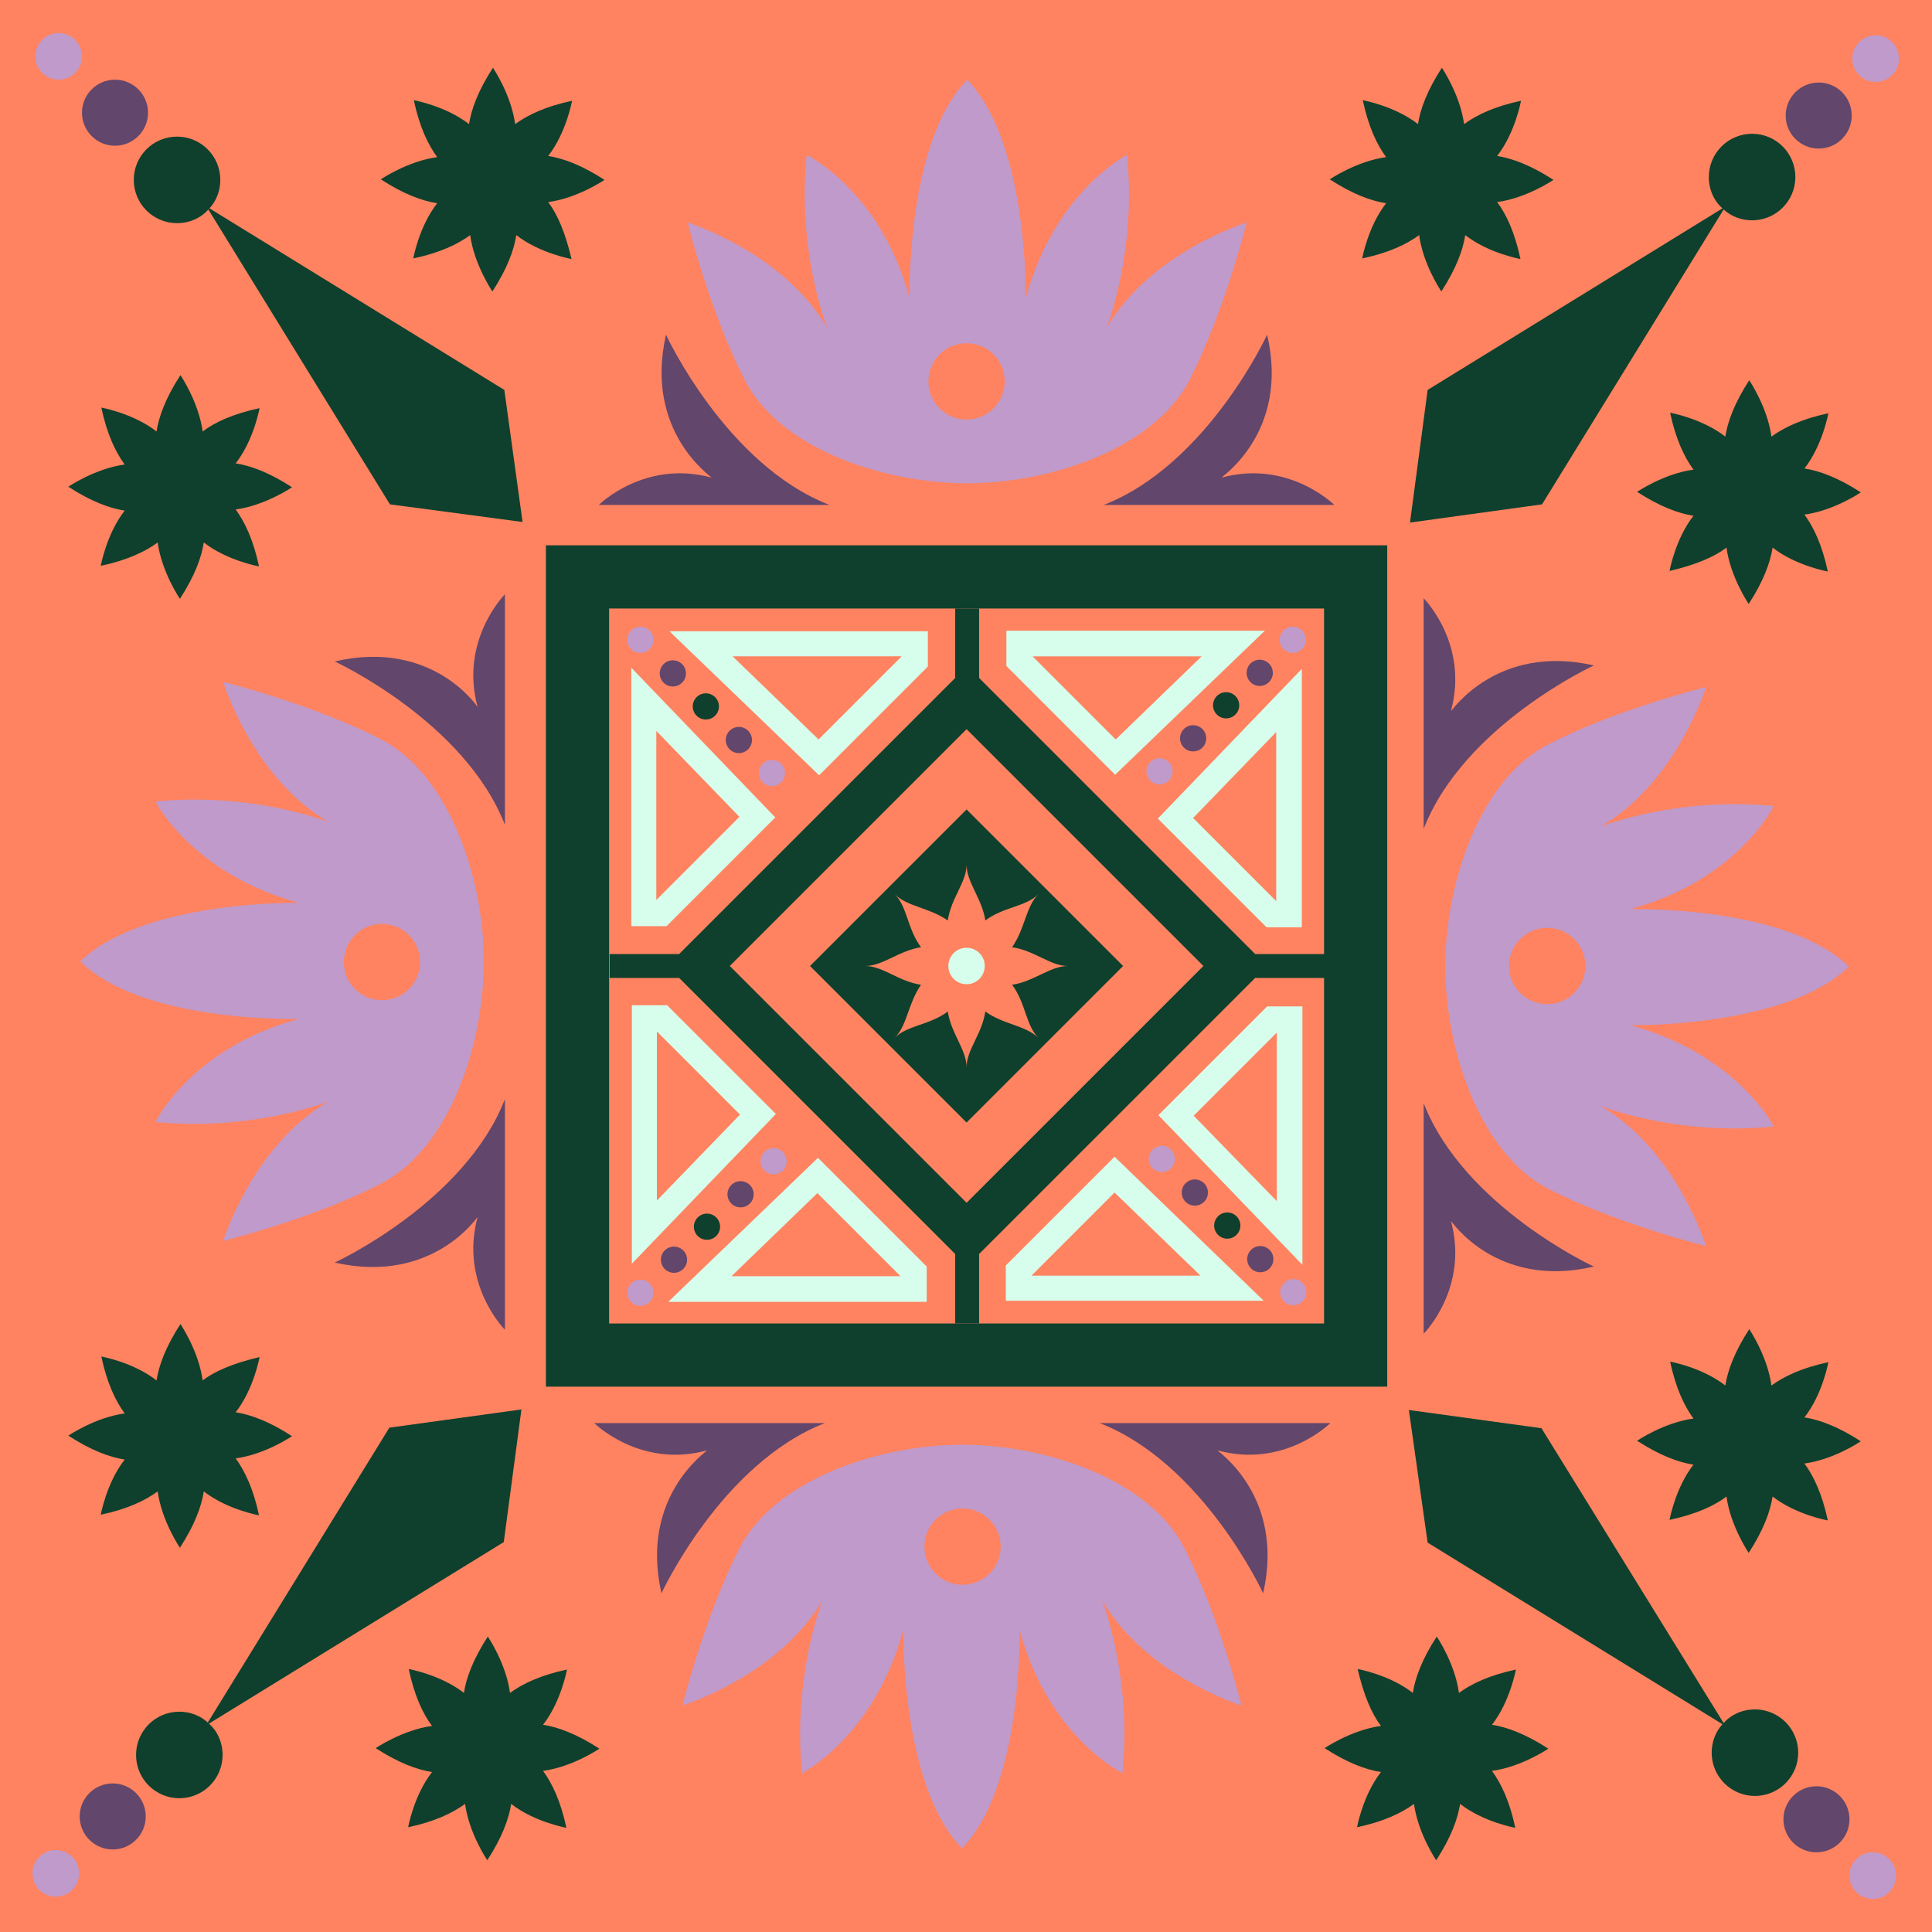 <?xml version="1.0" encoding="UTF-8" standalone="no"?>
<svg
   xmlns:dc="http://purl.org/dc/elements/1.1/"
   xmlns:cc="http://creativecommons.org/ns#"
   xmlns:rdf="http://www.w3.org/1999/02/22-rdf-syntax-ns#"
   xmlns:svg="http://www.w3.org/2000/svg"
   xmlns="http://www.w3.org/2000/svg"
   xmlns:sodipodi="http://sodipodi.sourceforge.net/DTD/sodipodi-0.dtd"
   xmlns:inkscape="http://www.inkscape.org/namespaces/inkscape"
   width="89.8mm"
   height="89.8mm"
   viewBox="0 0 89.8 89.8"
   version="1.1"
   id="svg11287"
   inkscape:version="1.0.1 (3bc2e813f5, 2020-09-07)"
   sodipodi:docname="family_13.svg">
  <defs
     id="defs11281" />
  <sodipodi:namedview
     id="base"
     pagecolor="#ffffff"
     bordercolor="#666666"
     borderopacity="1.0"
     inkscape:pageopacity="0.0"
     inkscape:pageshadow="2"
     inkscape:zoom="4.0542133"
     inkscape:cx="169.7"
     inkscape:cy="169.7"
     inkscape:document-units="mm"
     inkscape:current-layer="layer1"
     inkscape:document-rotation="0"
     showgrid="false"
     fit-margin-top="0"
     fit-margin-left="0"
     fit-margin-right="0"
     fit-margin-bottom="0"
     inkscape:window-width="2560"
     inkscape:window-height="1566"
     inkscape:window-x="0"
     inkscape:window-y="0"
     inkscape:window-maximized="1" />
  <g
     inkscape:label="Layer 1"
     inkscape:groupmode="layer"
     id="layer1"
     transform="translate(-99.487,-82.856)">
    <rect
       x="99.487"
       y="82.856"
       fill="#f1f2f2"
       width="89.8"
       height="89.8"
       id="rect4980"
       style="stroke-width:0.265;fill:#ff8360" />
    <g
       id="g12427"
       style="fill:#0e402d">
      <path
         fill="#3069b3"
         d="m 124.861,108.203 v 39.105 h 39.105 v -39.105 z m 36.169,36.169 h -33.232 v -33.232 h 33.232 z"
         id="path4982"
         style="stroke-width:0.265;fill:#0e402d" />
      <path
         fill="#3069b3"
         d="m 157.828,127.2 -12.832,-12.832 v -3.228 h -1.111 v 3.228 l -12.832,12.832 h -3.228 v 1.111 h 3.228 l 12.832,12.832 v 3.228 h 1.111 v -3.228 l 12.832,-12.832 h 3.228 v -1.111 z m -13.414,11.562 -11.007,-11.007 11.007,-11.007 11.007,11.007 z"
         id="path4984"
         style="stroke-width:0.265;fill:#0e402d" />
    </g>
    <path
       fill="#3069b3"
       d="m 144.413,120.48 -7.276,7.276 7.276,7.276 7.276,-7.276 z m 0.873,9.393 c -0.159,1.058 -0.873,1.773 -0.873,2.593 0,-0.82 -0.714,-1.561 -0.873,-2.593 -0.847,0.635 -1.879,0.635 -2.461,1.217 0.582,-0.582 0.609,-1.587 1.217,-2.461 -1.058,-0.159 -1.773,-0.873 -2.593,-0.873 0.82,0 1.561,-0.714 2.593,-0.873 -0.635,-0.847 -0.635,-1.879 -1.217,-2.461 0.582,0.582 1.587,0.609 2.461,1.217 0.159,-1.058 0.873,-1.773 0.873,-2.593 0,0.82 0.714,1.561 0.873,2.593 0.847,-0.635 1.879,-0.635 2.461,-1.217 -0.582,0.582 -0.609,1.587 -1.217,2.461 1.058,0.159 1.773,0.873 2.593,0.873 -0.82,0 -1.561,0.714 -2.593,0.873 0.635,0.847 0.635,1.879 1.217,2.461 -0.609,-0.582 -1.614,-0.609 -2.461,-1.217 z"
       id="path4986"
       style="stroke-width:0.265;fill:#0e402d" />
    <circle
       fill="#3069b3"
       cx="144.413"
       cy="127.756"
       r="0.847"
       id="circle4988"
       style="stroke-width:0.265;fill:#d7fdec" />
    <g
       id="g12437"
       style="fill:#d7fdec">
      <path
         fill="#3069b3"
         d="m 130.602,112.198 6.959,6.694 5.054,-5.054 v -1.64 z m 6.932,5.027 -3.995,-3.863 h 7.858 z"
         id="path4992"
         style="stroke-width:0.265;fill:#d7fdec" />
      <path
         fill="#3069b3"
         d="m 128.829,125.904 h 1.64 l 5.054,-5.054 -6.694,-6.959 z m 1.164,-9.075 3.863,3.995 -3.863,3.863 z"
         id="path4994"
         style="stroke-width:0.265;fill:#d7fdec" />
      <path
         fill="#3069b3"
         d="m 159.997,113.945 -6.694,6.959 5.054,5.054 h 1.64 z m -5.054,6.932 3.863,-3.995 v 7.858 z"
         id="path5008"
         style="stroke-width:0.265;fill:#d7fdec" />
      <path
         fill="#3069b3"
         d="m 146.265,112.172 v 1.64 l 5.054,5.054 6.959,-6.694 z m 9.075,1.191 -3.995,3.863 -3.863,-3.863 z"
         id="path5010"
         style="stroke-width:0.265;fill:#d7fdec" />
      <path
         fill="#3069b3"
         d="m 158.251,143.34 -6.959,-6.72 -5.054,5.054 v 1.64 h 12.012 z m -6.959,-5.054 3.995,3.863 h -7.858 z"
         id="path5024"
         style="stroke-width:0.265;fill:#d7fdec" />
      <path
         fill="#3069b3"
         d="m 160.024,129.634 h -1.64 l -5.054,5.054 6.694,6.959 z m -1.191,9.049 -3.863,-3.969 3.863,-3.863 z"
         id="path5026"
         style="stroke-width:0.265;fill:#d7fdec" />
      <path
         fill="#3069b3"
         d="m 128.856,141.594 6.694,-6.959 -5.054,-5.054 h -1.64 z m 5.027,-6.932 -3.863,3.995 v -7.858 z"
         id="path5040"
         style="stroke-width:0.265;fill:#d7fdec" />
      <path
         fill="#3069b3"
         d="m 142.561,143.366 v -1.64 l -5.054,-5.054 -6.959,6.694 z m -9.075,-1.191 3.995,-3.863 3.863,3.863 z"
         id="path5042"
         style="stroke-width:0.265;fill:#d7fdec" />
    </g>
    <g
       id="g12467"
       style="fill:#bf9aca">
      <circle
         fill="#3069b3"
         cx="129.253"
         cy="112.595"
         r="0.609"
         id="circle4996"
         style="stroke-width:0.265;fill:#bf9aca" />
      <circle
         fill="#3069b3"
         cx="159.574"
         cy="112.595"
         r="0.609"
         id="circle5012"
         style="stroke-width:0.265;fill:#bf9aca" />
      <circle
         fill="#3069b3"
         cx="159.6"
         cy="142.917"
         r="0.609"
         id="circle5028"
         style="stroke-width:0.265;fill:#bf9aca" />
      <circle
         fill="#3069b3"
         cx="129.253"
         cy="142.943"
         r="0.609"
         id="circle5044"
         style="stroke-width:0.265;fill:#bf9aca" />
    </g>
    <g
       id="g12461"
       style="fill:#62466b">
      <circle
         fill="#3069b3"
         cx="130.761"
         cy="114.156"
         r="0.609"
         id="circle4998"
         style="stroke-width:0.265;fill:#62466b" />
      <circle
         fill="#3069b3"
         cx="158.039"
         cy="114.13"
         r="0.609"
         id="circle5014"
         style="stroke-width:0.265;fill:#62466b" />
      <circle
         fill="#3069b3"
         cx="158.066"
         cy="141.382"
         r="0.609"
         id="circle5030"
         style="stroke-width:0.265;fill:#62466b" />
      <circle
         fill="#3069b3"
         cx="130.814"
         cy="141.408"
         r="0.609"
         id="circle5046"
         style="stroke-width:0.265;fill:#62466b" />
    </g>
    <g
       id="g12455"
       style="fill:#0e402d">
      <circle
         fill="#3069b3"
         cx="132.295"
         cy="115.691"
         r="0.609"
         id="circle5000"
         style="stroke-width:0.265;fill:#0e402d" />
      <circle
         fill="#3069b3"
         cx="156.478"
         cy="115.638"
         r="0.609"
         id="circle5016"
         style="stroke-width:0.265;fill:#0e402d" />
      <circle
         fill="#3069b3"
         cx="156.531"
         cy="139.821"
         r="0.609"
         id="circle5032"
         style="stroke-width:0.265;fill:#0e402d" />
      <circle
         fill="#3069b3"
         cx="132.348"
         cy="139.874"
         r="0.609"
         id="circle5048"
         style="stroke-width:0.265;fill:#0e402d" />
    </g>
    <g
       id="g12449"
       style="fill:#62466b">
      <circle
         fill="#3069b3"
         cx="133.83"
         cy="117.252"
         r="0.609"
         id="circle5002"
         style="stroke-width:0.265;fill:#62466b" />
      <circle
         fill="#3069b3"
         cx="154.944"
         cy="117.173"
         r="0.609"
         id="circle5018"
         style="stroke-width:0.265;fill:#62466b" />
      <circle
         fill="#3069b3"
         cx="155.023"
         cy="138.286"
         r="0.609"
         id="circle5034"
         style="stroke-width:0.265;fill:#62466b" />
      <circle
         fill="#3069b3"
         cx="133.909"
         cy="138.366"
         r="0.609"
         id="circle5050"
         style="stroke-width:0.265;fill:#62466b" />
    </g>
    <g
       id="g12443"
       style="fill:#bf9aca">
      <circle
         fill="#3069b3"
         cx="135.365"
         cy="118.787"
         r="0.609"
         id="circle5004"
         style="stroke-width:0.265;fill:#bf9aca" />
      <circle
         fill="#3069b3"
         cx="153.383"
         cy="118.707"
         r="0.609"
         id="circle5020"
         style="stroke-width:0.265;fill:#bf9aca" />
      <circle
         fill="#3069b3"
         cx="153.489"
         cy="136.725"
         r="0.609"
         id="circle5036"
         style="stroke-width:0.265;fill:#bf9aca" />
      <circle
         fill="#3069b3"
         cx="135.444"
         cy="136.831"
         r="0.609"
         id="circle5052"
         style="stroke-width:0.265;fill:#bf9aca" />
    </g>
    <g
       id="g12369"
       style="fill:#0e402d">
      <path
         fill="#3069b3"
         d="m 123.776,107.118 -0.847,-6.138 -13.705,-8.44 c 0.318,-0.344 0.503,-0.82 0.503,-1.323 0,-1.111 -0.9,-2.011 -2.011,-2.011 -1.111,0 -2.011,0.9 -2.011,2.011 0,1.111 0.9,2.011 2.011,2.011 0.582,0 1.111,-0.238 1.455,-0.635 l 8.44,13.705 z"
         id="path5058"
         style="stroke-width:0.265;fill:#0e402d" />
      <path
         fill="#3069b3"
         d="m 165.024,107.145 6.138,-0.847 8.44,-13.705 c 0.344,0.318 0.82,0.503 1.323,0.503 1.111,0 2.011,-0.9 2.011,-2.011 0,-1.111 -0.9,-2.011 -2.011,-2.011 -1.111,0 -2.011,0.9 -2.011,2.011 0,0.582 0.238,1.111 0.635,1.455 l -13.705,8.44 z"
         id="path5066"
         style="stroke-width:0.265;fill:#0e402d" />
      <path
         fill="#3069b3"
         d="m 164.971,148.393 0.873,6.165 13.705,8.44 c -0.318,0.344 -0.503,0.82 -0.503,1.323 0,1.111 0.9,2.011 2.011,2.011 1.111,0 2.011,-0.9 2.011,-2.011 0,-1.111 -0.9,-2.011 -2.011,-2.011 -0.582,0 -1.111,0.238 -1.455,0.635 l -8.467,-13.705 z"
         id="path5074"
         style="stroke-width:0.265;fill:#0e402d" />
      <path
         fill="#3069b3"
         d="m 123.723,148.367 -6.138,0.847 -8.44,13.705 c -0.344,-0.318 -0.82,-0.503 -1.323,-0.503 -1.111,0 -2.011,0.9 -2.011,2.011 0,1.111 0.9,2.011 2.011,2.011 1.111,0 2.011,-0.9 2.011,-2.011 0,-0.582 -0.238,-1.111 -0.635,-1.455 l 13.705,-8.44 z"
         id="path5082"
         style="stroke-width:0.265;fill:#0e402d" />
    </g>
    <g
       id="g12388"
       style="fill:#62466b">
      <circle
         fill="#3069b3"
         cx="104.832"
         cy="88.095"
         r="1.535"
         id="circle5060"
         style="stroke-width:0.265;fill:#62466b" />
      <circle
         fill="#3069b3"
         cx="184.021"
         cy="88.227"
         r="1.535"
         id="circle5068"
         style="stroke-width:0.265;fill:#62466b" />
      <circle
         fill="#3069b3"
         cx="183.916"
         cy="167.417"
         r="1.535"
         id="circle5076"
         style="stroke-width:0.265;fill:#62466b" />
      <circle
         fill="#3069b3"
         cx="104.726"
         cy="167.285"
         r="1.535"
         id="circle5084"
         style="stroke-width:0.265;fill:#62466b" />
    </g>
    <g
       id="g12394"
       style="fill:#bf9aca">
      <circle
         fill="#3069b3"
         cx="102.212"
         cy="85.476"
         r="1.085"
         id="circle5062"
         style="stroke-width:0.265;fill:#bf9aca" />
      <circle
         fill="#3069b3"
         cx="186.667"
         cy="85.581"
         r="1.085"
         id="circle5070"
         style="stroke-width:0.265;fill:#bf9aca" />
      <circle
         fill="#3069b3"
         cx="186.535"
         cy="170.036"
         r="1.085"
         id="circle5078"
         style="stroke-width:0.265;fill:#bf9aca" />
      <circle
         fill="#3069b3"
         cx="102.08"
         cy="169.931"
         r="1.085"
         id="circle5086"
         style="stroke-width:0.265;fill:#bf9aca" />
    </g>
    <g
       id="g12419"
       style="fill:#62466b">
      <path
         fill="#3069b3"
         d="m 158.383,98.414 c 0,0 -2.778,6.032 -7.594,7.911 h 10.716 c 0,0 -2.117,-2.117 -5.239,-1.27 -0.026,-0.026 3.175,-2.117 2.117,-6.641 z"
         id="path5092"
         style="stroke-width:0.265;fill:#62466b" />
      <path
         fill="#3069b3"
         d="m 158.198,156.913 c 0,0 -2.778,-6.032 -7.594,-7.911 h 10.716 c 0,0 -2.117,2.117 -5.239,1.27 -0.026,0.026 3.149,2.117 2.117,6.641 z"
         id="path5126"
         style="stroke-width:0.265;fill:#62466b" />
      <path
         fill="#3069b3"
         d="m 130.232,156.913 c 0,0 2.778,-6.032 7.594,-7.911 h -10.716 c 0,0 2.117,2.117 5.239,1.27 0.026,0.026 -3.149,2.117 -2.117,6.641 z"
         id="path5128"
         style="stroke-width:0.265;fill:#62466b" />
      <path
         fill="#3069b3"
         d="m 130.443,98.414 c 0,0 2.778,6.032 7.594,7.911 h -10.716 c 0,0 2.117,-2.117 5.239,-1.27 0.026,-0.026 -3.149,-2.117 -2.117,-6.641 z"
         id="path5090"
         style="stroke-width:0.265;fill:#62466b" />
      <path
         fill="#3069b3"
         d="m 173.57,113.786 c 0,0 -6.032,2.778 -7.911,7.594 v -10.716 c 0,0 2.117,2.117 1.27,5.239 0.026,0.026 2.117,-3.149 6.641,-2.117 z"
         id="path5108"
         style="stroke-width:0.265;fill:#62466b" />
      <path
         fill="#3069b3"
         d="m 173.57,141.726 c 0,0 -6.032,-2.778 -7.911,-7.594 v 10.716 c 0,0 2.117,-2.117 1.27,-5.239 0.026,0 2.117,3.175 6.641,2.117 z"
         id="path5110"
         style="stroke-width:0.265;fill:#62466b" />
      <path
         fill="#3069b3"
         d="m 115.045,141.541 c 0,0 6.032,-2.778 7.911,-7.594 v 10.716 c 0,0 -2.117,-2.117 -1.27,-5.239 0,-0.026 -2.09,3.149 -6.641,2.117 z"
         id="path5144"
         style="stroke-width:0.265;fill:#62466b" />
      <path
         fill="#3069b3"
         d="m 115.045,113.601 c 0,0 6.032,2.778 7.911,7.594 v -10.716 c 0,0 -2.117,2.117 -1.27,5.239 0,0 -2.09,-3.175 -6.641,-2.117 z"
         id="path5146"
         style="stroke-width:0.265;fill:#62466b" />
    </g>
    <g
       id="g12375"
       style="fill:#bf9aca">
      <path
         fill="#3069b3"
         d="m 150.922,98.096 c 0,0 1.402,-3.519 0.953,-8.043 0,0 -3.36,1.693 -4.71,6.668 0,0 0.132,-7.223 -2.725,-10.16 -2.857,2.937 -2.672,10.16 -2.672,10.16 -1.349,-5.001 -4.789,-6.668 -4.789,-6.668 -0.45,4.524 0.953,8.043 0.953,8.043 -2.037,-3.519 -6.482,-4.895 -6.482,-4.895 0,0 1.005,4.101 2.646,7.303 1.64,3.228 6.482,4.815 10.345,4.815 3.863,0 8.705,-1.614 10.345,-4.815 1.64,-3.228 2.646,-7.303 2.646,-7.303 0,0 -4.471,1.376 -6.509,4.895 z m -6.509,4.26 c -0.979,0 -1.773,-0.794 -1.773,-1.773 0,-0.979 0.794,-1.773 1.773,-1.773 0.979,0 1.773,0.794 1.773,1.773 0,0.979 -0.794,1.773 -1.773,1.773 z"
         id="path5096"
         style="stroke-width:0.265;fill:#bf9aca" />
      <path
         fill="#3069b3"
         d="m 173.888,134.265 c 0,0 3.519,1.402 8.043,0.953 0,0 -1.693,-3.36 -6.668,-4.71 0,0 7.223,0.132 10.16,-2.725 -2.937,-2.857 -10.16,-2.672 -10.16,-2.672 5.001,-1.349 6.668,-4.789 6.668,-4.789 -4.524,-0.45 -8.043,0.953 -8.043,0.953 3.519,-2.037 4.895,-6.482 4.895,-6.482 0,0 -4.101,1.005 -7.303,2.646 -3.228,1.64 -4.815,6.482 -4.815,10.345 0,3.863 1.614,8.705 4.815,10.345 3.228,1.64 7.303,2.646 7.303,2.646 0,0 -1.376,-4.471 -4.895,-6.509 z m -4.26,-6.509 c 0,-0.979 0.794,-1.773 1.773,-1.773 0.979,0 1.773,0.794 1.773,1.773 0,0.979 -0.794,1.773 -1.773,1.773 -0.979,0 -1.773,-0.794 -1.773,-1.773 z"
         id="path5114"
         style="stroke-width:0.265;fill:#bf9aca" />
      <path
         fill="#3069b3"
         d="m 137.719,157.231 c 0,0 -1.402,3.519 -0.953,8.043 0,0 3.36,-1.693 4.71,-6.668 0,0 -0.132,7.223 2.725,10.16 2.857,-2.937 2.672,-10.16 2.672,-10.16 1.349,5.001 4.789,6.668 4.789,6.668 0.45,-4.524 -0.953,-8.043 -0.953,-8.043 2.037,3.519 6.482,4.895 6.482,4.895 0,0 -1.005,-4.101 -2.646,-7.303 -1.64,-3.228 -6.482,-4.815 -10.345,-4.815 -3.863,0 -8.705,1.614 -10.345,4.815 -1.64,3.228 -2.646,7.303 -2.646,7.303 0,0 4.471,-1.376 6.509,-4.895 z m 6.509,-4.26 c 0.979,0 1.773,0.794 1.773,1.773 0,0.979 -0.794,1.773 -1.773,1.773 -0.979,0 -1.773,-0.794 -1.773,-1.773 0,-0.979 0.794,-1.773 1.773,-1.773 z"
         id="path5132"
         style="stroke-width:0.265;fill:#bf9aca" />
      <path
         fill="#3069b3"
         d="m 114.754,121.062 c 0,0 -3.519,-1.402 -8.043,-0.953 0,0 1.693,3.36 6.668,4.71 0,0 -7.223,-0.132 -10.16,2.725 2.937,2.884 10.16,2.672 10.16,2.672 -5.001,1.349 -6.668,4.789 -6.668,4.789 4.524,0.45 8.043,-0.953 8.043,-0.953 -3.519,2.037 -4.895,6.482 -4.895,6.482 0,0 4.101,-1.005 7.303,-2.646 3.228,-1.64 4.815,-6.482 4.815,-10.345 0,-3.863 -1.614,-8.705 -4.815,-10.345 -3.228,-1.64 -7.303,-2.646 -7.303,-2.646 0,0 1.376,4.471 4.895,6.509 z m 4.26,6.509 c 0,0.979 -0.794,1.773 -1.773,1.773 -0.979,0 -1.773,-0.794 -1.773,-1.773 0,-0.979 0.794,-1.773 1.773,-1.773 0.979,0 1.773,0.794 1.773,1.773 z"
         id="path5150"
         style="stroke-width:0.265;fill:#bf9aca" />
    </g>
    <g
       id="g12404"
       style="fill:#0e402d">
      <path
         fill="#3069b3"
         d="m 124.966,92.249 c 1.376,-0.185 2.619,-1.032 2.619,-1.032 -1.058,-0.688 -1.931,-1.005 -2.619,-1.111 0.847,-1.085 1.111,-2.566 1.111,-2.566 -1.244,0.265 -2.064,0.661 -2.646,1.085 -0.185,-1.376 -1.032,-2.619 -1.032,-2.619 -0.688,1.058 -1.005,1.931 -1.111,2.619 -1.085,-0.847 -2.566,-1.111 -2.566,-1.111 0.265,1.244 0.661,2.064 1.085,2.646 -1.376,0.185 -2.619,1.032 -2.619,1.032 1.058,0.688 1.931,1.005 2.619,1.111 -0.847,1.085 -1.111,2.566 -1.111,2.566 1.244,-0.265 2.064,-0.661 2.646,-1.085 0.185,1.376 1.032,2.619 1.032,2.619 0.688,-1.058 1.005,-1.931 1.111,-2.619 1.085,0.847 2.566,1.111 2.566,1.111 -0.291,-1.244 -0.661,-2.09 -1.085,-2.646 z"
         id="path5100"
         style="stroke-width:0.265;fill:#0e402d" />
      <path
         fill="#3069b3"
         d="m 169.073,92.249 c 1.376,-0.185 2.619,-1.032 2.619,-1.032 -1.058,-0.688 -1.931,-1.005 -2.619,-1.111 0.847,-1.085 1.111,-2.566 1.111,-2.566 -1.244,0.265 -2.064,0.661 -2.646,1.085 -0.185,-1.376 -1.032,-2.619 -1.032,-2.619 -0.688,1.058 -1.005,1.931 -1.111,2.619 -1.085,-0.847 -2.566,-1.111 -2.566,-1.111 0.265,1.244 0.661,2.064 1.085,2.646 -1.376,0.185 -2.619,1.032 -2.619,1.032 1.058,0.688 1.931,1.005 2.619,1.111 -0.847,1.085 -1.111,2.566 -1.111,2.566 1.244,-0.265 2.064,-0.661 2.646,-1.085 0.185,1.376 1.032,2.619 1.032,2.619 0.688,-1.058 1.005,-1.931 1.111,-2.619 1.085,0.847 2.566,1.111 2.566,1.111 -0.265,-1.244 -0.661,-2.09 -1.085,-2.646 z"
         id="path5102"
         style="stroke-width:0.265;fill:#0e402d" />
      <path
         fill="#3069b3"
         d="m 179.735,108.309 c 0.185,1.376 1.032,2.619 1.032,2.619 0.688,-1.058 1.005,-1.931 1.111,-2.619 1.085,0.847 2.566,1.111 2.566,1.111 -0.265,-1.244 -0.661,-2.064 -1.085,-2.646 1.376,-0.185 2.619,-1.032 2.619,-1.032 -1.058,-0.688 -1.931,-1.005 -2.619,-1.111 0.847,-1.085 1.111,-2.566 1.111,-2.566 -1.244,0.265 -2.064,0.661 -2.646,1.085 -0.185,-1.376 -1.032,-2.619 -1.032,-2.619 -0.688,1.058 -1.005,1.931 -1.111,2.619 -1.085,-0.847 -2.566,-1.111 -2.566,-1.111 0.265,1.244 0.661,2.064 1.085,2.646 -1.376,0.185 -2.619,1.032 -2.619,1.032 1.058,0.688 1.931,1.005 2.619,1.111 -0.847,1.085 -1.111,2.566 -1.111,2.566 1.244,-0.291 2.09,-0.661 2.646,-1.085 z"
         id="path5118"
         style="stroke-width:0.265;fill:#0e402d" />
      <path
         fill="#3069b3"
         d="m 179.735,152.415 c 0.185,1.376 1.032,2.619 1.032,2.619 0.688,-1.058 1.005,-1.931 1.111,-2.619 1.085,0.847 2.566,1.111 2.566,1.111 -0.265,-1.244 -0.661,-2.064 -1.085,-2.646 1.376,-0.185 2.619,-1.032 2.619,-1.032 -1.058,-0.688 -1.931,-1.005 -2.619,-1.111 0.847,-1.085 1.111,-2.566 1.111,-2.566 -1.244,0.265 -2.064,0.661 -2.646,1.085 -0.185,-1.376 -1.032,-2.619 -1.032,-2.619 -0.688,1.058 -1.005,1.931 -1.111,2.619 -1.085,-0.847 -2.566,-1.111 -2.566,-1.111 0.265,1.244 0.661,2.064 1.085,2.646 -1.376,0.185 -2.619,1.032 -2.619,1.032 1.058,0.688 1.931,1.005 2.619,1.111 -0.847,1.085 -1.111,2.566 -1.111,2.566 1.244,-0.265 2.09,-0.661 2.646,-1.085 z"
         id="path5120"
         style="stroke-width:0.265;fill:#0e402d" />
      <path
         fill="#3069b3"
         d="m 163.675,163.078 c -1.376,0.185 -2.619,1.032 -2.619,1.032 1.058,0.688 1.931,1.005 2.619,1.111 -0.847,1.085 -1.111,2.566 -1.111,2.566 1.244,-0.265 2.064,-0.661 2.646,-1.085 0.185,1.376 1.032,2.619 1.032,2.619 0.688,-1.058 1.005,-1.931 1.111,-2.619 1.085,0.847 2.566,1.111 2.566,1.111 -0.265,-1.244 -0.661,-2.064 -1.085,-2.646 1.376,-0.185 2.619,-1.032 2.619,-1.032 -1.058,-0.688 -1.931,-1.005 -2.619,-1.111 0.847,-1.085 1.111,-2.566 1.111,-2.566 -1.244,0.265 -2.064,0.661 -2.646,1.085 -0.185,-1.376 -1.032,-2.619 -1.032,-2.619 -0.688,1.058 -1.005,1.931 -1.111,2.619 -1.085,-0.847 -2.566,-1.111 -2.566,-1.111 0.291,1.244 0.661,2.09 1.085,2.646 z"
         id="path5136"
         style="stroke-width:0.265;fill:#0e402d" />
      <path
         fill="#3069b3"
         d="m 119.569,163.078 c -1.376,0.185 -2.619,1.032 -2.619,1.032 1.058,0.688 1.931,1.005 2.619,1.111 -0.847,1.085 -1.111,2.566 -1.111,2.566 1.244,-0.265 2.064,-0.661 2.646,-1.085 0.185,1.376 1.032,2.619 1.032,2.619 0.688,-1.058 1.005,-1.931 1.111,-2.619 1.085,0.847 2.566,1.111 2.566,1.111 -0.265,-1.244 -0.661,-2.064 -1.085,-2.646 1.376,-0.185 2.619,-1.032 2.619,-1.032 -1.058,-0.688 -1.931,-1.005 -2.619,-1.111 0.847,-1.085 1.111,-2.566 1.111,-2.566 -1.244,0.265 -2.064,0.661 -2.646,1.085 -0.185,-1.376 -1.032,-2.619 -1.032,-2.619 -0.688,1.058 -1.005,1.931 -1.111,2.619 -1.085,-0.847 -2.566,-1.111 -2.566,-1.111 0.265,1.244 0.661,2.09 1.085,2.646 z"
         id="path5138"
         style="stroke-width:0.265;fill:#0e402d" />
      <path
         fill="#3069b3"
         d="m 108.906,147.018 c -0.185,-1.376 -1.032,-2.619 -1.032,-2.619 -0.688,1.058 -1.005,1.931 -1.111,2.619 -1.085,-0.847 -2.566,-1.111 -2.566,-1.111 0.265,1.244 0.661,2.064 1.085,2.646 -1.376,0.185 -2.619,1.032 -2.619,1.032 1.058,0.688 1.931,1.005 2.619,1.111 -0.847,1.085 -1.111,2.566 -1.111,2.566 1.244,-0.265 2.064,-0.661 2.646,-1.085 0.185,1.376 1.032,2.619 1.032,2.619 0.688,-1.058 1.005,-1.931 1.111,-2.619 1.085,0.847 2.566,1.111 2.566,1.111 -0.265,-1.244 -0.661,-2.064 -1.085,-2.646 1.376,-0.185 2.619,-1.032 2.619,-1.032 -1.058,-0.688 -1.931,-1.005 -2.619,-1.111 0.847,-1.085 1.111,-2.566 1.111,-2.566 -1.244,0.291 -2.09,0.661 -2.646,1.085 z"
         id="path5154"
         style="stroke-width:0.265;fill:#0e402d" />
      <path
         fill="#3069b3"
         d="m 108.906,102.912 c -0.185,-1.376 -1.032,-2.619 -1.032,-2.619 -0.688,1.058 -1.005,1.931 -1.111,2.619 -1.085,-0.847 -2.566,-1.111 -2.566,-1.111 0.265,1.244 0.661,2.064 1.085,2.646 -1.376,0.185 -2.619,1.032 -2.619,1.032 1.058,0.688 1.931,1.005 2.619,1.111 -0.847,1.085 -1.111,2.566 -1.111,2.566 1.244,-0.265 2.064,-0.661 2.646,-1.085 0.185,1.376 1.032,2.619 1.032,2.619 0.688,-1.058 1.005,-1.931 1.111,-2.619 1.085,0.847 2.566,1.111 2.566,1.111 -0.265,-1.244 -0.661,-2.064 -1.085,-2.646 1.376,-0.185 2.619,-1.032 2.619,-1.032 -1.058,-0.688 -1.931,-1.005 -2.619,-1.111 0.847,-1.085 1.111,-2.566 1.111,-2.566 -1.244,0.265 -2.09,0.661 -2.646,1.085 z"
         id="path5156"
         style="stroke-width:0.265;fill:#0e402d" />
    </g>
  </g>
</svg>
